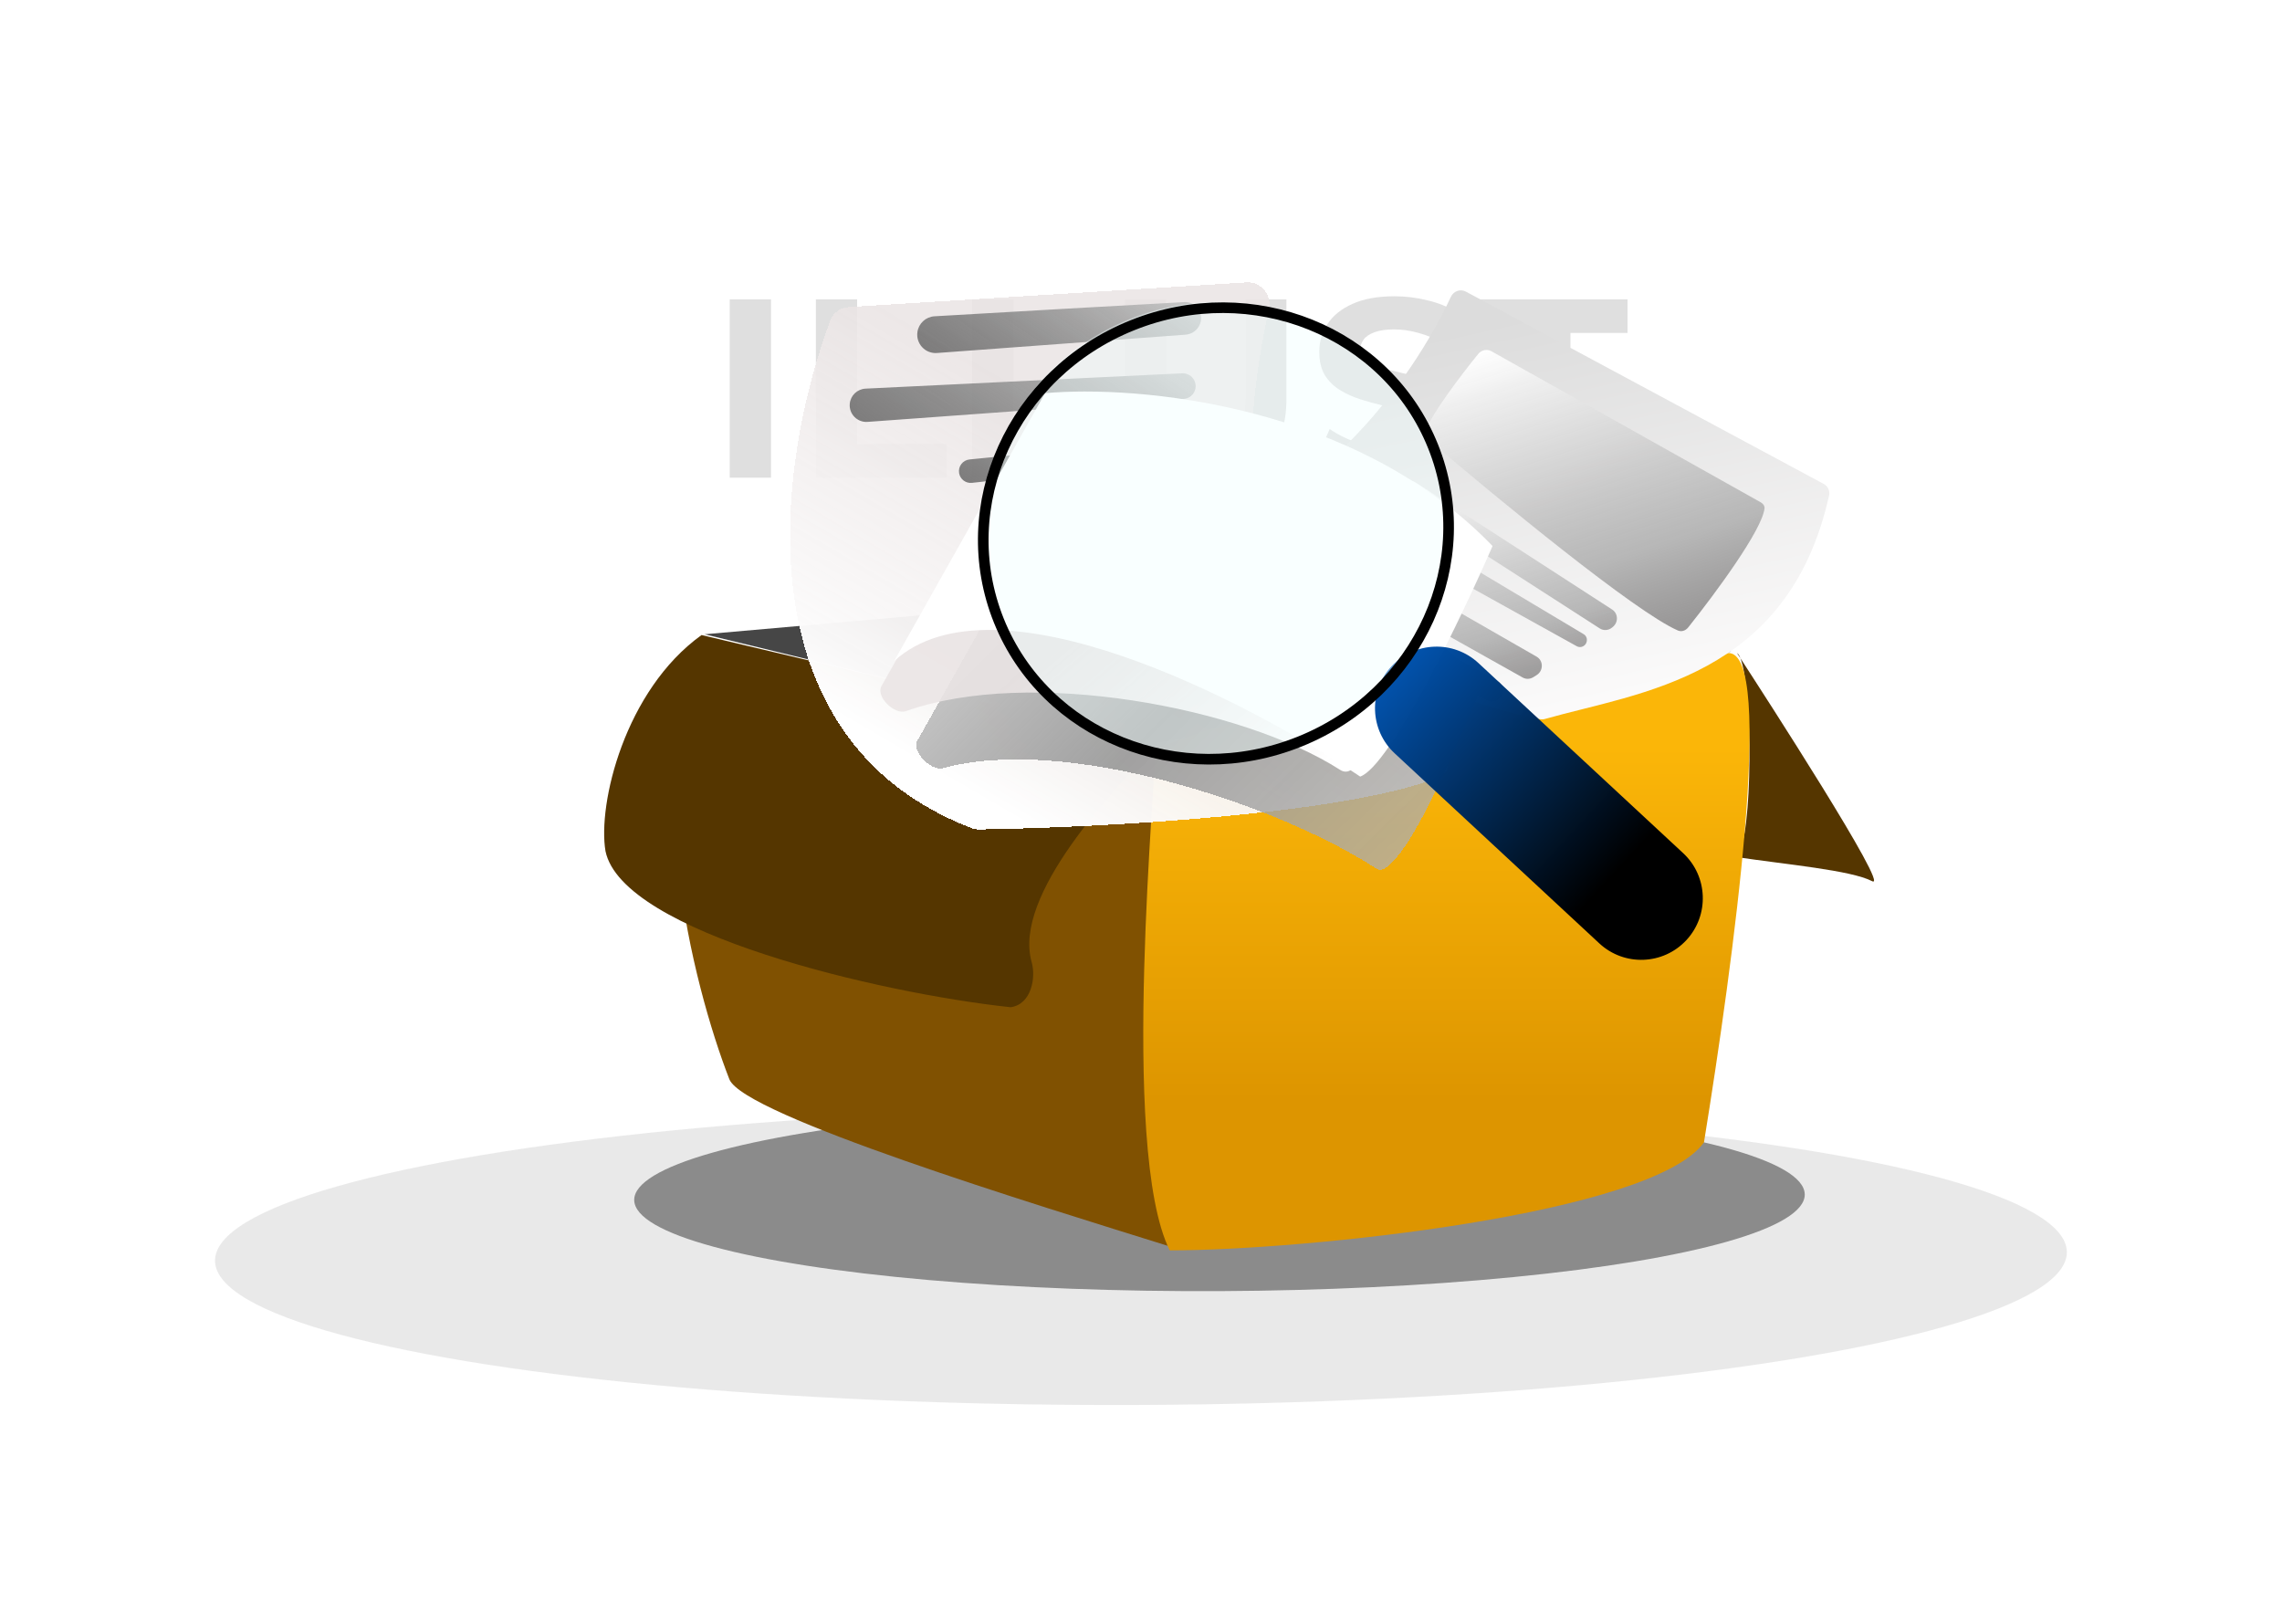 <svg width="215" height="153" viewBox="0 0 215 153" fill="none" xmlns="http://www.w3.org/2000/svg">
<path d="M68.752 45V28.2H72.64V45H68.752ZM76.867 45V28.2H80.755V41.832H89.179V45H76.867ZM91.591 45V28.2H95.479V41.832H103.903V45H91.591ZM113.592 45.288C111.208 45.288 109.344 44.624 108 43.296C106.656 41.968 105.984 40.072 105.984 37.608V28.2H109.872V37.464C109.872 39.064 110.2 40.216 110.856 40.92C111.512 41.624 112.432 41.976 113.616 41.976C114.8 41.976 115.72 41.624 116.376 40.92C117.032 40.216 117.36 39.064 117.36 37.464V28.2H121.2V37.608C121.2 40.072 120.528 41.968 119.184 43.296C117.84 44.624 115.976 45.288 113.592 45.288ZM130.802 45.288C129.458 45.288 128.17 45.112 126.938 44.76C125.706 44.392 124.714 43.92 123.962 43.344L125.282 40.416C126.002 40.928 126.85 41.352 127.826 41.688C128.818 42.008 129.818 42.168 130.826 42.168C131.594 42.168 132.21 42.096 132.674 41.952C133.154 41.792 133.506 41.576 133.73 41.304C133.954 41.032 134.066 40.72 134.066 40.368C134.066 39.92 133.89 39.568 133.538 39.312C133.186 39.04 132.722 38.824 132.146 38.664C131.57 38.488 130.93 38.328 130.226 38.184C129.538 38.024 128.842 37.832 128.138 37.608C127.45 37.384 126.818 37.096 126.242 36.744C125.666 36.392 125.194 35.928 124.826 35.352C124.474 34.776 124.298 34.04 124.298 33.144C124.298 32.184 124.554 31.312 125.066 30.528C125.594 29.728 126.378 29.096 127.418 28.632C128.474 28.152 129.794 27.912 131.378 27.912C132.434 27.912 133.474 28.04 134.498 28.296C135.522 28.536 136.426 28.904 137.21 29.4L136.01 32.352C135.226 31.904 134.442 31.576 133.658 31.368C132.874 31.144 132.106 31.032 131.354 31.032C130.602 31.032 129.986 31.12 129.506 31.296C129.026 31.472 128.682 31.704 128.474 31.992C128.266 32.264 128.162 32.584 128.162 32.952C128.162 33.384 128.338 33.736 128.69 34.008C129.042 34.264 129.506 34.472 130.082 34.632C130.658 34.792 131.29 34.952 131.978 35.112C132.682 35.272 133.378 35.456 134.066 35.664C134.77 35.872 135.41 36.152 135.986 36.504C136.562 36.856 137.026 37.32 137.378 37.896C137.746 38.472 137.93 39.2 137.93 40.08C137.93 41.024 137.666 41.888 137.138 42.672C136.61 43.456 135.818 44.088 134.762 44.568C133.722 45.048 132.402 45.288 130.802 45.288ZM144.073 45V31.368H138.697V28.2H153.337V31.368H147.961V45H144.073Z" fill="#DFDFDF"/>
<g filter="url(#filter0_f_73_1983)">
<ellipse cx="87.236" cy="13.991" rx="87.236" ry="13.991" transform="matrix(-1 0.005 0.018 1 194.479 103.938)" fill="#131313" fill-opacity="0.09"/>
</g>
<g filter="url(#filter1_f_73_1983)">
<ellipse cx="55.141" cy="8.844" rx="55.141" ry="8.844" transform="matrix(-1 0.005 0.018 1 169.876 103.67)" fill="#131313" fill-opacity="0.44"/>
</g>
<path d="M136.304 53.604L66.38 59.754L108.673 70.005L163.09 61.395L136.304 53.604Z" fill="#464646"/>
<path d="M163.978 62.017C163.77 61.698 163.656 61.522 163.656 61.522C163.771 61.591 163.879 61.761 163.978 62.017C166.123 65.318 178.185 83.958 176.381 83.013C174.401 81.976 168.18 81.43 163.656 80.751C165.214 78.673 165.103 64.904 163.978 62.017Z" fill="#553600"/>
<path d="M109.438 70.288C95.77 67.366 68.152 61.296 67.021 60.391C60.008 71.928 65.23 92.722 68.718 101.677C70.075 105.07 97.486 113.459 110.493 117.512C106.648 112.761 107.835 84.239 109.438 70.288Z" fill="#805101"/>
<path d="M97.201 90.648C95.391 84.314 104.931 74.435 109.079 70.005L66.097 59.825C58.858 65.028 56.293 75.755 57.047 80.185C58.63 87.877 82.874 93.57 95.222 94.89C97.201 94.607 97.605 92.062 97.201 90.648Z" fill="#553600"/>
<path d="M110.207 117.795C105.4 108.181 109.076 72.268 108.793 70.571C130.737 62.201 153.944 61.051 162.804 61.523C167.329 61.296 163.275 90.743 160.542 107.615C155.735 114.402 122.932 117.795 110.207 117.795Z" fill="url(#paint0_linear_73_1983)"/>
<g filter="url(#filter2_d_73_1983)">
<path d="M89.94 51.133L104.318 49.242C105.172 49.13 105.925 49.805 105.906 50.666C105.891 51.37 105.356 51.955 104.656 52.032L90.242 53.627C89.636 53.694 89.07 53.316 88.898 52.732C88.682 51.992 89.176 51.234 89.94 51.133Z" fill="#D1D1D1"/>
<g filter="url(#filter3_d_73_1983)">
<path d="M81.526 70.015C59.549 61.561 63.261 35.368 68.235 22.175C68.506 21.455 69.181 20.975 69.948 20.928L107.456 18.604C108.81 18.52 109.851 19.789 109.557 21.114C103.485 48.466 115.644 59.53 125.04 62.536C126.544 63.018 126.997 64.644 125.53 65.23C116.821 68.71 94.265 69.956 82.249 70.144C82.001 70.148 81.757 70.103 81.526 70.015Z" fill="url(#paint1_linear_73_1983)" shape-rendering="crispEdges"/>
</g>
<path d="M78.044 25.797C85.193 25.38 96.67 24.719 101.578 24.461C102.683 24.403 103.453 25.47 103.067 26.507C102.851 27.085 102.319 27.484 101.705 27.529L78.278 29.255C77.173 29.337 76.277 28.375 76.435 27.279C76.553 26.464 77.223 25.845 78.044 25.797Z" fill="url(#paint2_linear_73_1983)"/>
<path d="M71.549 32.612L101.381 31.169C102.21 31.129 102.832 31.917 102.601 32.714C102.46 33.199 102.032 33.546 101.527 33.583L71.738 35.745C70.773 35.816 69.975 35.004 70.061 34.04C70.131 33.259 70.766 32.65 71.549 32.612Z" fill="url(#paint3_linear_73_1983)"/>
<path d="M81.346 39.284L101.666 37.264C102.239 37.207 102.741 37.646 102.76 38.222C102.777 38.742 102.391 39.187 101.874 39.244L81.578 41.489C80.996 41.554 80.465 41.156 80.364 40.58C80.252 39.944 80.704 39.348 81.346 39.284Z" fill="url(#paint4_linear_73_1983)"/>
<path d="M83.502 45.103L103.823 43.082C104.396 43.025 104.897 43.465 104.916 44.04C104.934 44.56 104.548 45.005 104.031 45.063L83.734 47.308C83.153 47.372 82.622 46.974 82.52 46.398C82.408 45.763 82.86 45.166 83.502 45.103Z" fill="url(#paint5_linear_73_1983)"/>
</g>
<g filter="url(#filter4_d_73_1983)">
<path d="M99.942 46.853C113.627 45.138 123.101 31.698 126.693 23.967C126.945 23.425 127.585 23.193 128.097 23.468L161.845 41.603C162.225 41.807 162.423 42.252 162.327 42.685C158.479 59.903 144.503 61.19 135.542 63.736C135.43 63.769 135.331 63.783 135.215 63.769C131.404 63.328 109.968 56.294 99.355 48.69C98.608 48.155 99.022 46.968 99.942 46.853Z" fill="url(#paint6_linear_73_1983)"/>
<path d="M122.276 41.49L122.429 41.414C122.742 41.257 123.108 41.276 123.397 41.462L141.893 53.425C142.459 53.791 142.492 54.622 141.957 55.058L141.874 55.126C141.539 55.4 141.074 55.43 140.719 55.201L122.152 43.247C121.504 42.83 121.574 41.841 122.276 41.49Z" fill="url(#paint7_linear_73_1983)"/>
<path d="M116.797 43.021C116.882 42.983 116.963 42.947 117.04 42.914C117.3 42.802 117.589 42.834 117.827 42.976L139.205 55.743C139.696 56.037 139.572 56.798 139.009 56.938C138.854 56.976 138.692 56.955 138.554 56.879L116.722 44.763C116.029 44.379 116.063 43.353 116.797 43.021Z" fill="url(#paint8_linear_73_1983)"/>
<path d="M112.01 45.673C112.188 45.596 112.354 45.526 112.497 45.466C112.753 45.36 113.035 45.388 113.271 45.523L134.774 57.863C135.425 58.236 135.427 59.192 134.777 59.598L134.459 59.797C134.151 59.989 133.769 60.001 133.459 59.827L111.858 47.711C111.101 47.286 111.2 46.024 112.01 45.673Z" fill="url(#paint9_linear_73_1983)"/>
<path d="M106.753 47.871L107.517 47.443C107.819 47.273 108.182 47.271 108.477 47.438L131.124 60.185C131.656 60.484 131.784 61.205 131.392 61.694L131.371 61.72C131.068 62.098 130.55 62.212 130.134 61.992L106.744 49.647C106.048 49.28 106.053 48.264 106.753 47.871Z" fill="url(#paint10_linear_73_1983)"/>
<path d="M124.314 36.584C124.922 34.938 127.554 31.464 129.276 29.339C129.582 28.961 130.105 28.859 130.518 29.091L155.881 43.318C156.103 43.442 156.276 43.652 156.244 43.911C155.997 45.959 151.662 51.836 149.059 55.104C148.816 55.409 148.433 55.548 148.085 55.398C144.102 53.678 131.177 43.055 124.564 37.402C124.324 37.198 124.202 36.888 124.314 36.584Z" fill="url(#paint11_linear_73_1983)"/>
</g>
<g filter="url(#filter5_d_73_1983)">
<path d="M139.278 59.891C126.575 47.176 106.932 45.267 98.1 45.929C97.772 45.954 97.487 46.143 97.326 46.429L86.417 65.793C85.859 66.783 87.738 68.672 88.833 68.371C100.421 65.195 120.337 71.763 129.587 77.781C129.854 77.954 130.183 78 130.45 77.828C133.174 76.079 136.705 67.397 139.481 60.981C139.642 60.61 139.564 60.177 139.278 59.891Z" fill="url(#paint12_linear_73_1983)" shape-rendering="crispEdges"/>
</g>
<path d="M135.907 58.737C123.204 46.022 103.561 44.114 94.728 44.776C94.4 44.8 94.116 44.989 93.955 45.276L83.046 64.64C82.488 65.63 84.287 67.375 85.357 66.994C96.941 62.865 116.993 66.586 126.274 72.535C126.542 72.707 126.87 72.752 127.153 72.606C129.867 71.213 133.339 66.012 136.106 59.827C136.271 59.458 136.192 59.023 135.907 58.737Z" fill="url(#paint13_linear_73_1983)"/>
<path d="M140.622 51.438C127.689 38.034 107.124 36.255 98.459 37.041L84.24 62.28C93.659 53.7 117.438 65.959 128.15 73.161C131.009 72.131 137.656 58.25 140.622 51.438Z" fill="white"/>
<path d="M131.401 70.972C129.053 68.792 128.917 65.121 131.097 62.773C133.278 60.424 136.949 60.288 139.297 62.469L158.577 80.37C160.925 82.551 161.061 86.222 158.881 88.57C156.7 90.918 153.029 91.055 150.681 88.874L131.401 70.972Z" fill="url(#paint14_linear_73_1983)"/>
<ellipse opacity="0.4" cx="114.49" cy="50.145" rx="22.059" ry="21.635" transform="rotate(-21.887 114.49 50.145)" fill="#F1FFFF"/>
<path d="M135.013 42.04C139.357 52.854 133.753 65.323 122.439 69.868C111.125 74.413 98.452 69.286 94.108 58.473C89.764 47.66 95.368 35.19 106.682 30.645C117.996 26.1 130.669 31.227 135.013 42.04Z" stroke="black"/>
<defs>
<filter id="filter0_f_73_1983" x="0.265" y="84.365" width="214.47" height="67.991" filterUnits="userSpaceOnUse" color-interpolation-filters="sRGB">
<feFlood flood-opacity="0" result="BackgroundImageFix"/>
<feBlend mode="normal" in="SourceGraphic" in2="BackgroundImageFix" result="shape"/>
<feGaussianBlur stdDeviation="10" result="effect1_foregroundBlur_73_1983"/>
</filter>
<filter id="filter1_f_73_1983" x="39.756" y="83.94" width="150.282" height="57.693" filterUnits="userSpaceOnUse" color-interpolation-filters="sRGB">
<feFlood flood-opacity="0" result="BackgroundImageFix"/>
<feBlend mode="normal" in="SourceGraphic" in2="BackgroundImageFix" result="shape"/>
<feGaussianBlur stdDeviation="10" result="effect1_foregroundBlur_73_1983"/>
</filter>
<filter id="filter2_d_73_1983" x="64.435" y="18.6" width="75.992" height="59.544" filterUnits="userSpaceOnUse" color-interpolation-filters="sRGB">
<feFlood flood-opacity="0" result="BackgroundImageFix"/>
<feColorMatrix in="SourceAlpha" type="matrix" values="0 0 0 0 0 0 0 0 0 0 0 0 0 0 0 0 0 0 127 0" result="hardAlpha"/>
<feOffset dx="10" dy="4"/>
<feGaussianBlur stdDeviation="2"/>
<feComposite in2="hardAlpha" operator="out"/>
<feColorMatrix type="matrix" values="0 0 0 0 0.446 0 0 0 0 0.446 0 0 0 0 0.446 0 0 0 0.15 0"/>
<feBlend mode="normal" in2="BackgroundImageFix" result="effect1_dropShadow_73_1983"/>
<feBlend mode="normal" in="SourceGraphic" in2="effect1_dropShadow_73_1983" result="shape"/>
</filter>
<filter id="filter3_d_73_1983" x="54.435" y="12.6" width="81.992" height="71.544" filterUnits="userSpaceOnUse" color-interpolation-filters="sRGB">
<feFlood flood-opacity="0" result="BackgroundImageFix"/>
<feColorMatrix in="SourceAlpha" type="matrix" values="0 0 0 0 0 0 0 0 0 0 0 0 0 0 0 0 0 0 127 0" result="hardAlpha"/>
<feOffset dy="4"/>
<feGaussianBlur stdDeviation="5"/>
<feComposite in2="hardAlpha" operator="out"/>
<feColorMatrix type="matrix" values="0 0 0 0 0 0 0 0 0 0 0 0 0 0 0 0 0 0 0.12 0"/>
<feBlend mode="normal" in2="BackgroundImageFix" result="effect1_dropShadow_73_1983"/>
<feBlend mode="normal" in="SourceGraphic" in2="effect1_dropShadow_73_1983" result="shape"/>
</filter>
<filter id="filter4_d_73_1983" x="98.969" y="23.352" width="77.382" height="48.423" filterUnits="userSpaceOnUse" color-interpolation-filters="sRGB">
<feFlood flood-opacity="0" result="BackgroundImageFix"/>
<feColorMatrix in="SourceAlpha" type="matrix" values="0 0 0 0 0 0 0 0 0 0 0 0 0 0 0 0 0 0 127 0" result="hardAlpha"/>
<feOffset dx="10" dy="4"/>
<feGaussianBlur stdDeviation="2"/>
<feComposite in2="hardAlpha" operator="out"/>
<feColorMatrix type="matrix" values="0 0 0 0 0.446 0 0 0 0 0.446 0 0 0 0 0.446 0 0 0 0.15 0"/>
<feBlend mode="normal" in2="BackgroundImageFix" result="effect1_dropShadow_73_1983"/>
<feBlend mode="normal" in="SourceGraphic" in2="effect1_dropShadow_73_1983" result="shape"/>
</filter>
<filter id="filter5_d_73_1983" x="82.316" y="45.815" width="61.248" height="40.122" filterUnits="userSpaceOnUse" color-interpolation-filters="sRGB">
<feFlood flood-opacity="0" result="BackgroundImageFix"/>
<feColorMatrix in="SourceAlpha" type="matrix" values="0 0 0 0 0 0 0 0 0 0 0 0 0 0 0 0 0 0 127 0" result="hardAlpha"/>
<feOffset dy="4"/>
<feGaussianBlur stdDeviation="2"/>
<feComposite in2="hardAlpha" operator="out"/>
<feColorMatrix type="matrix" values="0 0 0 0 0 0 0 0 0 0 0 0 0 0 0 0 0 0 0.16 0"/>
<feBlend mode="normal" in2="BackgroundImageFix" result="effect1_dropShadow_73_1983"/>
<feBlend mode="normal" in="SourceGraphic" in2="effect1_dropShadow_73_1983" result="shape"/>
</filter>
<linearGradient id="paint0_linear_73_1983" x1="136.276" y1="70.399" x2="136.276" y2="103.705" gradientUnits="userSpaceOnUse">
<stop stop-color="#FBB608"/>
<stop offset="1" stop-color="#DD9500"/>
</linearGradient>
<linearGradient id="paint1_linear_73_1983" x1="97.842" y1="35.407" x2="80.019" y2="65.865" gradientUnits="userSpaceOnUse">
<stop stop-color="#EAE4E4" stop-opacity="0.88"/>
<stop offset="1" stop-color="white"/>
</linearGradient>
<linearGradient id="paint2_linear_73_1983" x1="95.183" y1="18.498" x2="84.168" y2="34.836" gradientUnits="userSpaceOnUse">
<stop stop-color="#CDCDCD"/>
<stop offset="0.459" stop-color="#979797" stop-opacity="0.89"/>
<stop offset="1" stop-color="#575757" stop-opacity="0.76"/>
</linearGradient>
<linearGradient id="paint3_linear_73_1983" x1="92.456" y1="23.931" x2="79.868" y2="42.602" gradientUnits="userSpaceOnUse">
<stop stop-color="#CDCDCD"/>
<stop offset="0.459" stop-color="#979797" stop-opacity="0.89"/>
<stop offset="1" stop-color="#575757" stop-opacity="0.76"/>
</linearGradient>
<linearGradient id="paint4_linear_73_1983" x1="95.969" y1="32.604" x2="86.978" y2="45.941" gradientUnits="userSpaceOnUse">
<stop stop-color="#CDCDCD"/>
<stop offset="0.459" stop-color="#979797" stop-opacity="0.89"/>
<stop offset="1" stop-color="#575757" stop-opacity="0.76"/>
</linearGradient>
<linearGradient id="paint5_linear_73_1983" x1="98.126" y1="38.423" x2="89.134" y2="51.76" gradientUnits="userSpaceOnUse">
<stop stop-color="#CDCDCD"/>
<stop offset="0.459" stop-color="#979797" stop-opacity="0.89"/>
<stop offset="1" stop-color="#575757" stop-opacity="0.76"/>
</linearGradient>
<linearGradient id="paint6_linear_73_1983" x1="126.517" y1="27.372" x2="135.462" y2="68.057" gradientUnits="userSpaceOnUse">
<stop stop-color="#DCDCDC"/>
<stop offset="1" stop-color="#FFFEFE"/>
</linearGradient>
<linearGradient id="paint7_linear_73_1983" x1="122.209" y1="41.229" x2="129.176" y2="62.98" gradientUnits="userSpaceOnUse">
<stop stop-color="white"/>
<stop offset="0.729" stop-color="#B0B0B0" stop-opacity="0.89"/>
<stop offset="1" stop-color="#787676" stop-opacity="0.76"/>
</linearGradient>
<linearGradient id="paint8_linear_73_1983" x1="122.209" y1="41.229" x2="129.176" y2="62.98" gradientUnits="userSpaceOnUse">
<stop stop-color="white"/>
<stop offset="0.729" stop-color="#B0B0B0" stop-opacity="0.89"/>
<stop offset="1" stop-color="#787676" stop-opacity="0.76"/>
</linearGradient>
<linearGradient id="paint9_linear_73_1983" x1="122.209" y1="41.229" x2="129.176" y2="62.98" gradientUnits="userSpaceOnUse">
<stop stop-color="white"/>
<stop offset="0.729" stop-color="#B0B0B0" stop-opacity="0.89"/>
<stop offset="1" stop-color="#787676" stop-opacity="0.76"/>
</linearGradient>
<linearGradient id="paint10_linear_73_1983" x1="122.209" y1="41.229" x2="129.176" y2="62.98" gradientUnits="userSpaceOnUse">
<stop stop-color="white"/>
<stop offset="0.729" stop-color="#B0B0B0" stop-opacity="0.89"/>
<stop offset="1" stop-color="#787676" stop-opacity="0.76"/>
</linearGradient>
<linearGradient id="paint11_linear_73_1983" x1="136.25" y1="26.628" x2="145.822" y2="56.509" gradientUnits="userSpaceOnUse">
<stop stop-color="white"/>
<stop offset="0.729" stop-color="#B0B0B0" stop-opacity="0.89"/>
<stop offset="1" stop-color="#787676" stop-opacity="0.76"/>
</linearGradient>
<linearGradient id="paint12_linear_73_1983" x1="94.753" y1="48.766" x2="126.956" y2="81.389" gradientUnits="userSpaceOnUse">
<stop stop-color="#CDCDCD"/>
<stop offset="0.459" stop-color="#979797" stop-opacity="0.89"/>
<stop offset="1" stop-color="#AFAFAF" stop-opacity="0.76"/>
</linearGradient>
<linearGradient id="paint13_linear_73_1983" x1="104.137" y1="56.417" x2="120.782" y2="75.864" gradientUnits="userSpaceOnUse">
<stop stop-color="#EAE4E4" stop-opacity="0.88"/>
<stop offset="1" stop-color="white"/>
</linearGradient>
<linearGradient id="paint14_linear_73_1983" x1="153.201" y1="81.151" x2="132.321" y2="61.938" gradientUnits="userSpaceOnUse">
<stop/>
<stop offset="1" stop-color="#0052AE" stop-opacity="0.99"/>
</linearGradient>
</defs>
</svg>
